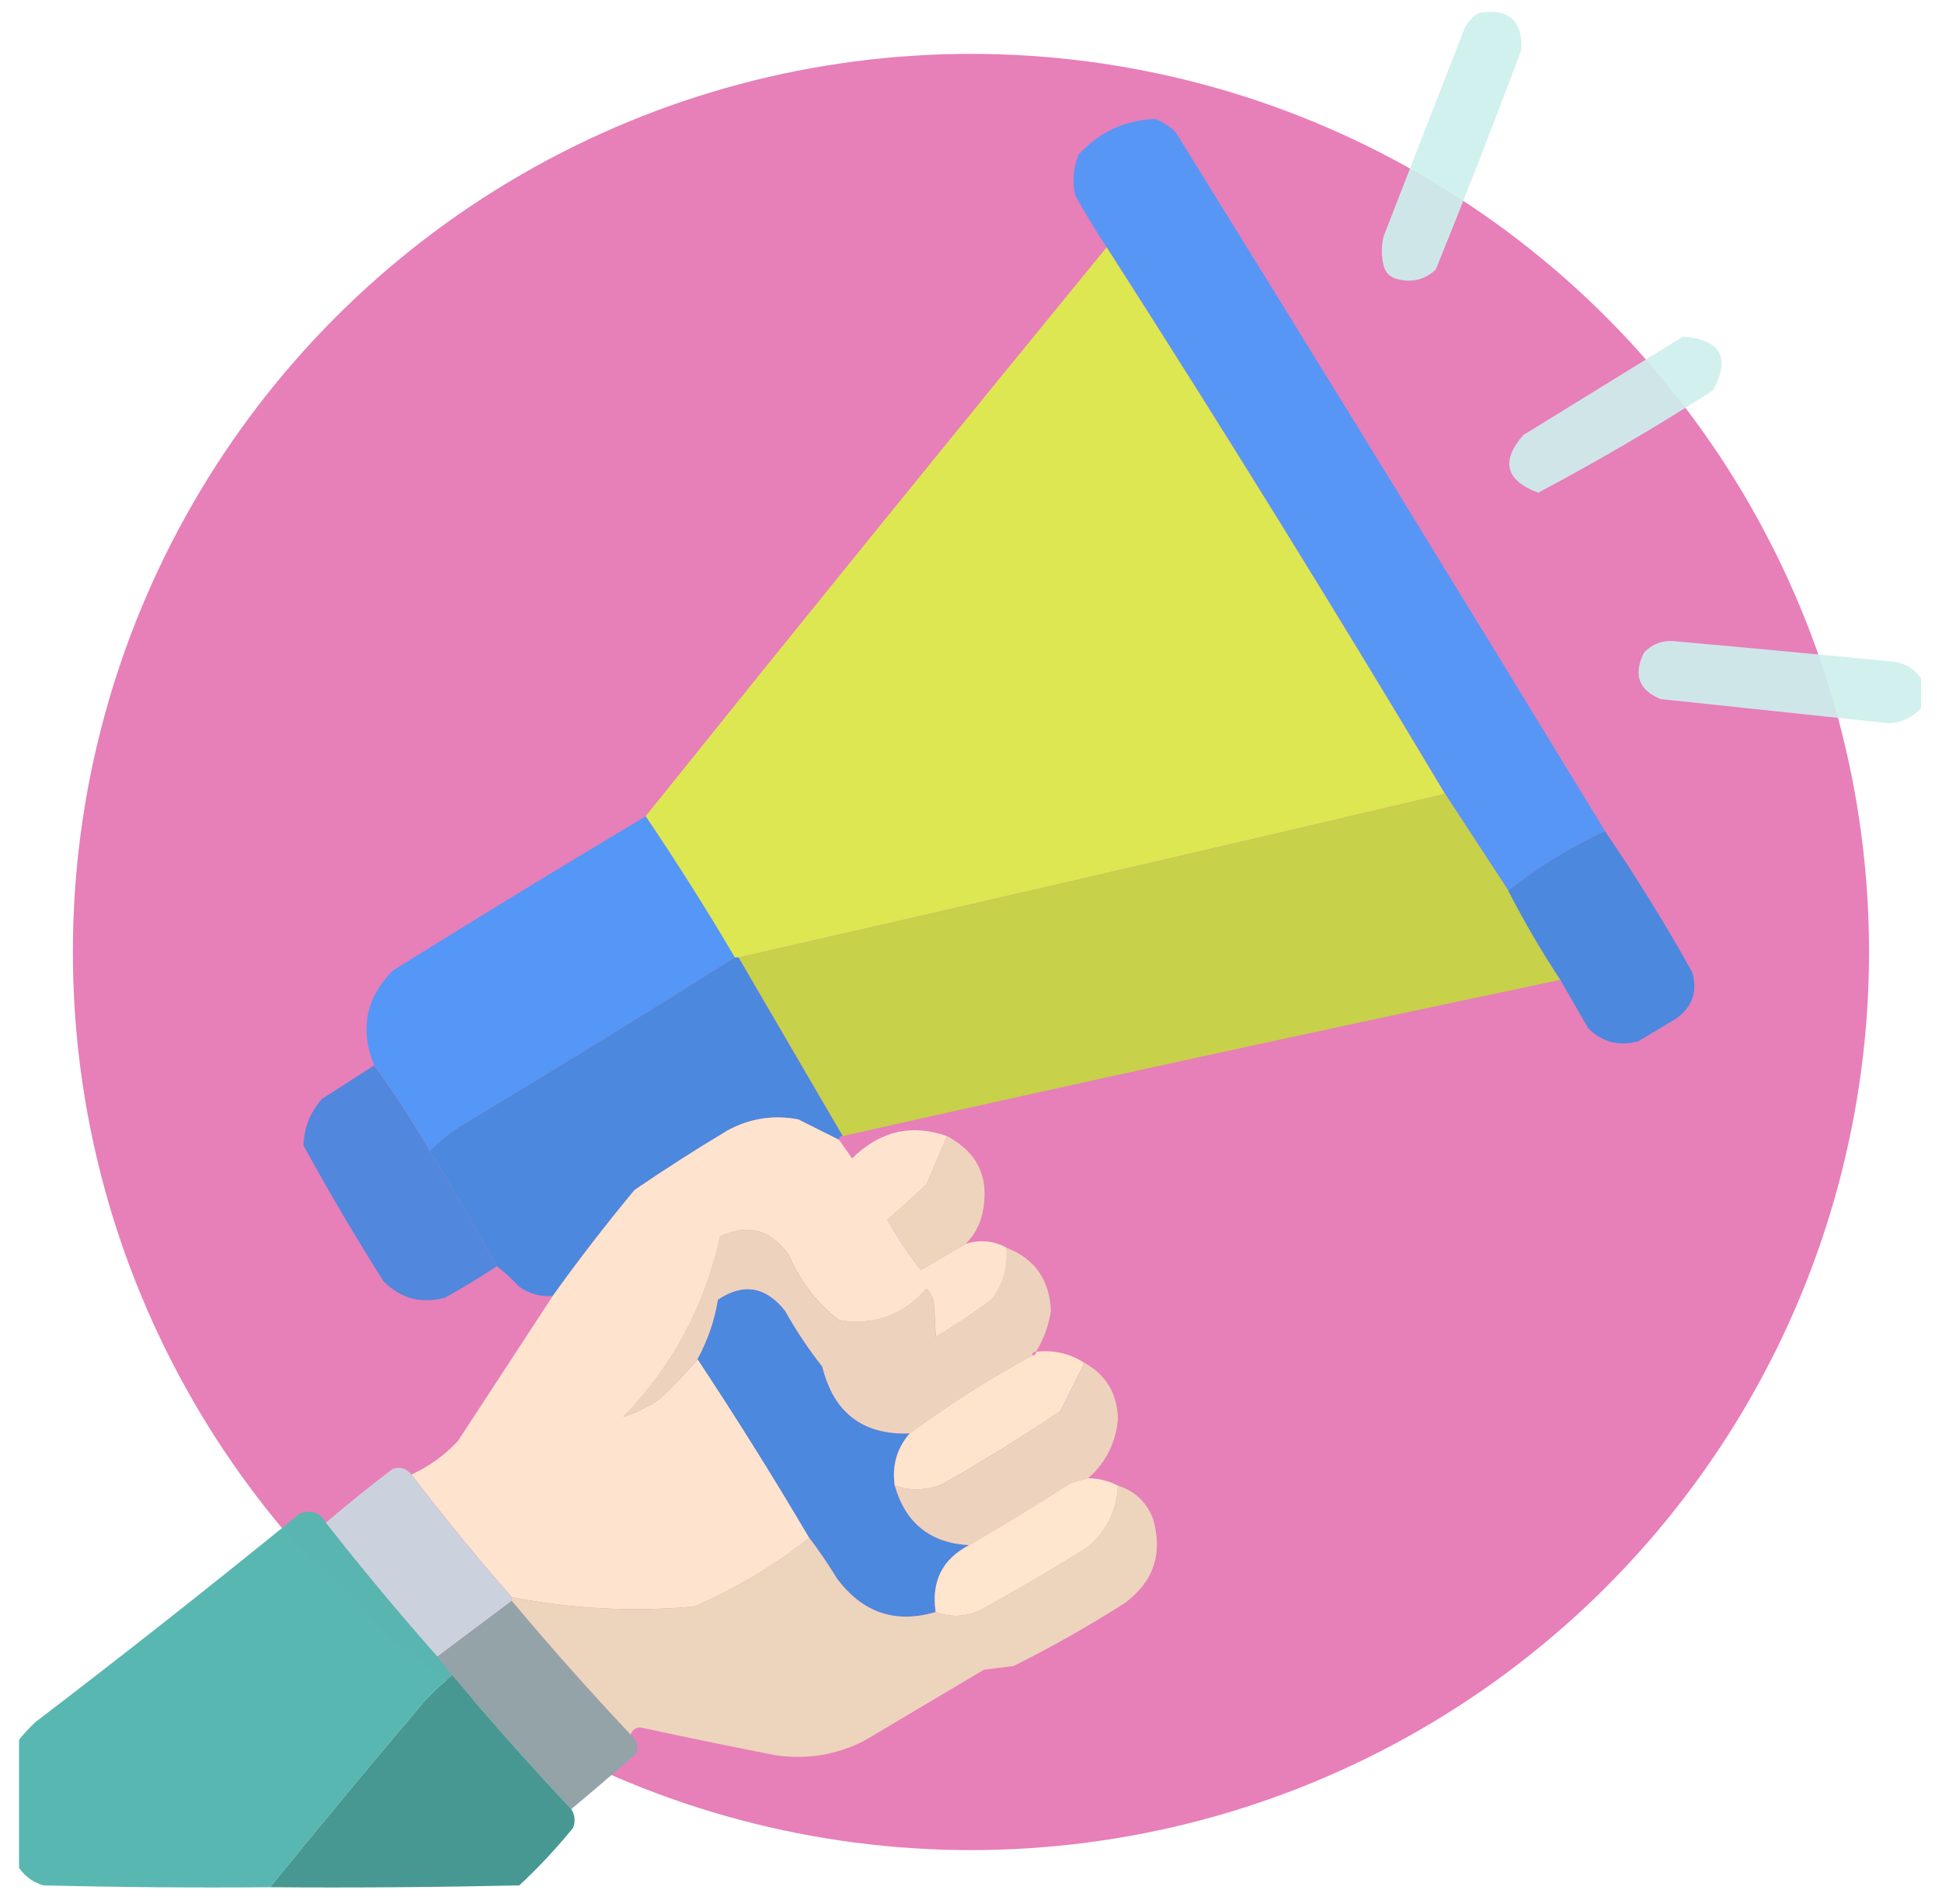 <svg width="51" height="50" viewBox="0 0 51 50" fill="none" xmlns="http://www.w3.org/2000/svg">
<g clip-path="url(#clip0_556_53611)">
<circle cx="25.499" cy="25" r="23.585" fill="#E77FB9"/>
<g clip-path="url(#clip1_556_53611)">
<path opacity="0.917" fill-rule="evenodd" clip-rule="evenodd" d="M38.828 0.342C39.619 0.206 39.993 0.531 39.951 1.318C39.23 3.25 38.481 5.17 37.705 7.08C37.413 7.35 37.071 7.432 36.68 7.324C36.501 7.275 36.387 7.162 36.338 6.983C36.273 6.722 36.273 6.462 36.338 6.201C37.022 4.443 37.705 2.686 38.389 0.928C38.467 0.669 38.614 0.474 38.828 0.342Z" fill="#CDEFEC"/>
<path opacity="0.976" fill-rule="evenodd" clip-rule="evenodd" d="M42.151 21.826C41.239 22.249 40.392 22.77 39.612 23.389C39.059 22.542 38.505 21.696 37.952 20.85C35.063 16.015 32.101 11.229 29.065 6.494C28.772 6.053 28.495 5.597 28.235 5.127C28.154 4.756 28.186 4.398 28.333 4.053C28.877 3.463 29.545 3.154 30.335 3.125C30.539 3.202 30.718 3.316 30.872 3.467C34.658 9.576 38.418 15.695 42.151 21.826Z" fill="#5497F6"/>
<path opacity="0.994" fill-rule="evenodd" clip-rule="evenodd" d="M29.062 6.494C32.098 11.229 35.06 16.015 37.949 20.85C31.78 22.302 25.595 23.734 19.395 25.146C19.362 25.146 19.329 25.146 19.297 25.146C18.551 23.881 17.77 22.644 16.953 21.436C20.967 16.433 25.004 11.453 29.062 6.494Z" fill="#DDE851"/>
<path opacity="0.909" fill-rule="evenodd" clip-rule="evenodd" d="M44.202 8.838C45.196 8.921 45.456 9.393 44.984 10.254C43.487 11.215 41.957 12.11 40.394 12.94C39.538 12.614 39.408 12.11 40.003 11.426C41.409 10.561 42.809 9.698 44.202 8.838Z" fill="#CDEFEC"/>
<path opacity="0.925" fill-rule="evenodd" clip-rule="evenodd" d="M50.45 17.822C50.45 18.083 50.45 18.343 50.45 18.604C50.227 18.836 49.951 18.966 49.62 18.994C47.618 18.783 45.616 18.571 43.614 18.359C43.033 18.122 42.886 17.715 43.174 17.139C43.408 16.893 43.701 16.796 44.053 16.846C45.958 17.015 47.863 17.194 49.766 17.383C50.067 17.435 50.295 17.581 50.45 17.822Z" fill="#CDEFEC"/>
<path fill-rule="evenodd" clip-rule="evenodd" d="M37.953 20.85C38.507 21.696 39.06 22.542 39.613 23.389C40.027 24.194 40.483 24.975 40.98 25.732C34.685 27.054 28.403 28.421 22.133 29.834C21.221 28.271 20.31 26.709 19.398 25.146C25.599 23.734 31.784 22.302 37.953 20.85Z" fill="#C7D149"/>
<path fill-rule="evenodd" clip-rule="evenodd" d="M16.956 21.436C17.773 22.644 18.554 23.881 19.3 25.146C16.91 26.651 14.502 28.132 12.074 29.59C11.782 29.782 11.521 29.993 11.292 30.225C10.843 29.45 10.354 28.701 9.828 27.979C9.443 27.036 9.606 26.206 10.316 25.488C12.518 24.115 14.732 22.765 16.956 21.436Z" fill="#5497F6"/>
<path fill-rule="evenodd" clip-rule="evenodd" d="M42.148 21.826C42.965 23.02 43.73 24.257 44.443 25.537C44.587 26.048 44.44 26.455 44.004 26.758C43.678 26.953 43.353 27.148 43.027 27.344C42.514 27.483 42.075 27.369 41.709 27.002C41.464 26.576 41.219 26.153 40.977 25.732C40.479 24.975 40.023 24.194 39.609 23.389C40.39 22.77 41.236 22.249 42.148 21.826Z" fill="#4C88DD"/>
<path fill-rule="evenodd" clip-rule="evenodd" d="M19.297 25.146C19.329 25.146 19.362 25.146 19.395 25.146C20.306 26.709 21.218 28.271 22.129 29.834C22.064 29.834 22.031 29.866 22.031 29.932C21.678 29.755 21.32 29.576 20.957 29.395C20.301 29.273 19.683 29.37 19.102 29.688C18.271 30.184 17.457 30.705 16.66 31.25C15.907 32.158 15.19 33.086 14.512 34.033C14.19 34.057 13.897 33.975 13.633 33.789C13.45 33.59 13.255 33.411 13.047 33.252C12.487 32.23 11.901 31.22 11.289 30.225C11.518 29.993 11.778 29.782 12.07 29.59C14.498 28.132 16.907 26.651 19.297 25.146Z" fill="#4C88DD"/>
<path opacity="0.963" fill-rule="evenodd" clip-rule="evenodd" d="M9.824 27.979C10.351 28.701 10.839 29.45 11.289 30.225C11.901 31.22 12.487 32.23 13.047 33.252C12.606 33.545 12.15 33.822 11.68 34.082C11.052 34.243 10.515 34.097 10.068 33.643C9.33 32.475 8.63 31.287 7.969 30.078C7.986 29.612 8.149 29.205 8.457 28.857C8.914 28.562 9.37 28.269 9.824 27.979Z" fill="#4C88DD"/>
<path opacity="0.993" fill-rule="evenodd" clip-rule="evenodd" d="M22.035 29.932C22.148 30.092 22.262 30.254 22.377 30.42C23.106 29.703 23.936 29.508 24.867 29.834C24.703 30.239 24.524 30.662 24.33 31.104C23.988 31.426 23.646 31.736 23.305 32.031C23.562 32.498 23.855 32.937 24.184 33.35C24.577 33.121 24.968 32.893 25.355 32.666C25.733 32.547 26.091 32.58 26.43 32.764C26.477 33.273 26.347 33.728 26.039 34.131C25.568 34.48 25.079 34.806 24.574 35.107C24.566 34.831 24.55 34.538 24.525 34.228C24.497 34.078 24.432 33.947 24.33 33.838C23.718 34.543 22.953 34.82 22.035 34.668C21.452 34.215 21.013 33.645 20.717 32.959C20.242 32.289 19.64 32.126 18.91 32.471C18.512 34.292 17.666 35.871 16.371 37.207C16.71 37.103 17.035 36.94 17.348 36.719C17.696 36.387 18.021 36.045 18.324 35.693C19.342 37.232 20.319 38.794 21.254 40.381C20.34 41.11 19.331 41.712 18.227 42.188C16.622 42.333 15.027 42.252 13.441 41.943C12.526 40.898 11.647 39.824 10.805 38.721C11.266 38.513 11.673 38.22 12.025 37.842C12.856 36.569 13.687 35.3 14.516 34.033C15.194 33.086 15.911 32.158 16.664 31.25C17.461 30.705 18.275 30.184 19.105 29.688C19.687 29.37 20.305 29.273 20.961 29.395C21.324 29.576 21.682 29.755 22.035 29.932Z" fill="#FEE5CE"/>
<path fill-rule="evenodd" clip-rule="evenodd" d="M24.867 29.834C25.692 30.269 26.001 30.952 25.795 31.885C25.723 32.192 25.576 32.453 25.355 32.666C24.968 32.893 24.577 33.121 24.184 33.35C23.855 32.937 23.562 32.498 23.305 32.031C23.646 31.736 23.988 31.427 24.33 31.104C24.524 30.662 24.703 30.239 24.867 29.834Z" fill="#EED4BD"/>
<path fill-rule="evenodd" clip-rule="evenodd" d="M26.426 32.764C27.174 33.053 27.565 33.607 27.598 34.424C27.54 34.81 27.41 35.169 27.207 35.498C27.142 35.498 27.109 35.53 27.109 35.596C25.985 36.206 24.91 36.89 23.887 37.646C22.656 37.688 21.89 37.102 21.592 35.889C21.228 35.427 20.902 34.939 20.615 34.424C20.108 33.786 19.522 33.688 18.857 34.131C18.765 34.685 18.586 35.205 18.32 35.693C18.017 36.045 17.692 36.387 17.344 36.719C17.031 36.94 16.706 37.103 16.367 37.207C17.662 35.871 18.508 34.292 18.906 32.471C19.636 32.126 20.239 32.289 20.713 32.959C21.009 33.645 21.448 34.214 22.031 34.668C22.949 34.82 23.714 34.543 24.326 33.838C24.428 33.947 24.493 34.078 24.521 34.228C24.546 34.538 24.562 34.831 24.57 35.107C25.075 34.806 25.564 34.48 26.035 34.131C26.343 33.728 26.473 33.272 26.426 32.764Z" fill="#EDD3BD"/>
<path fill-rule="evenodd" clip-rule="evenodd" d="M23.887 37.647C23.552 38.034 23.422 38.489 23.496 39.014C23.78 40.001 24.431 40.522 25.449 40.576C24.744 40.945 24.451 41.531 24.57 42.334C23.515 42.646 22.652 42.353 21.982 41.455C21.752 41.08 21.508 40.722 21.25 40.381C20.315 38.794 19.338 37.232 18.32 35.693C18.586 35.206 18.765 34.685 18.857 34.131C19.522 33.688 20.108 33.786 20.615 34.424C20.902 34.939 21.228 35.427 21.592 35.889C21.89 37.102 22.656 37.688 23.887 37.647Z" fill="#4C88DD"/>
<path opacity="0.99" fill-rule="evenodd" clip-rule="evenodd" d="M27.208 35.498C27.678 35.446 28.101 35.543 28.477 35.791C28.274 36.198 28.062 36.621 27.843 37.06C26.842 37.732 25.816 38.367 24.766 38.965C24.349 39.143 23.926 39.159 23.497 39.014C23.422 38.489 23.553 38.034 23.887 37.647C24.911 36.89 25.985 36.206 27.11 35.596C27.175 35.596 27.208 35.563 27.208 35.498Z" fill="#FEE5CE"/>
<path fill-rule="evenodd" clip-rule="evenodd" d="M28.48 35.791C29.044 36.101 29.337 36.59 29.359 37.256C29.305 37.884 29.045 38.405 28.578 38.818C28.414 38.857 28.251 38.906 28.09 38.965C27.222 39.524 26.343 40.061 25.453 40.576C24.435 40.522 23.784 40.001 23.5 39.014C23.929 39.159 24.352 39.143 24.77 38.965C25.819 38.367 26.845 37.732 27.846 37.06C28.065 36.621 28.277 36.198 28.48 35.791Z" fill="#EDD3BD"/>
<path opacity="0.983" fill-rule="evenodd" clip-rule="evenodd" d="M10.801 38.721C11.643 39.824 12.522 40.898 13.438 41.943C13.438 41.976 13.438 42.008 13.438 42.041C12.785 42.532 12.134 43.02 11.484 43.506C10.472 42.363 9.495 41.191 8.555 39.99C9.125 39.502 9.711 39.03 10.312 38.574C10.512 38.512 10.675 38.56 10.801 38.721Z" fill="#CBD3DD"/>
<path opacity="0.992" fill-rule="evenodd" clip-rule="evenodd" d="M28.577 38.818C28.863 38.825 29.123 38.89 29.358 39.014C29.333 39.655 29.073 40.192 28.577 40.625C27.649 41.203 26.705 41.756 25.745 42.285C25.36 42.463 24.969 42.48 24.573 42.334C24.453 41.531 24.746 40.945 25.452 40.576C26.342 40.061 27.221 39.524 28.088 38.965C28.25 38.906 28.413 38.857 28.577 38.818Z" fill="#FEE5CE"/>
<path opacity="0.986" fill-rule="evenodd" clip-rule="evenodd" d="M8.559 39.99C9.499 41.191 10.476 42.363 11.488 43.506C11.618 43.669 11.749 43.831 11.879 43.994C11.627 44.197 11.382 44.425 11.146 44.678C9.775 46.293 8.424 47.921 7.094 49.56C5.108 49.577 3.122 49.56 1.137 49.512C0.832 49.417 0.604 49.238 0.453 48.975C0.453 47.9 0.453 46.826 0.453 45.752C0.593 45.563 0.756 45.384 0.941 45.215C3.281 43.429 5.592 41.606 7.875 39.746C8.183 39.64 8.411 39.722 8.559 39.99Z" fill="#56B6B0"/>
<path fill-rule="evenodd" clip-rule="evenodd" d="M29.355 39.014C29.804 39.152 30.113 39.445 30.283 39.893C30.542 40.795 30.298 41.528 29.551 42.09C28.603 42.694 27.626 43.248 26.621 43.75C26.361 43.782 26.1 43.815 25.84 43.848C24.798 44.466 23.756 45.085 22.715 45.703C21.977 46.085 21.195 46.215 20.371 46.094C19.18 45.862 17.992 45.618 16.807 45.361C16.68 45.375 16.598 45.44 16.562 45.557C15.485 44.414 14.443 43.242 13.438 42.041C13.438 42.008 13.438 41.976 13.438 41.943C15.023 42.252 16.618 42.333 18.223 42.188C19.327 41.712 20.336 41.11 21.25 40.381C21.508 40.722 21.752 41.08 21.982 41.455C22.652 42.353 23.515 42.646 24.57 42.334C24.967 42.48 25.358 42.463 25.742 42.285C26.702 41.756 27.646 41.203 28.574 40.625C29.07 40.192 29.331 39.655 29.355 39.014Z" fill="#EDD4BD"/>
<path fill-rule="evenodd" clip-rule="evenodd" d="M13.438 42.041C14.443 43.242 15.485 44.414 16.562 45.557C16.72 45.687 16.769 45.85 16.709 46.045C16.141 46.547 15.572 47.035 15 47.51C13.927 46.371 12.885 45.2 11.875 43.994C11.745 43.831 11.615 43.669 11.484 43.506C12.134 43.02 12.785 42.532 13.438 42.041Z" fill="#94A3A8"/>
<path fill-rule="evenodd" clip-rule="evenodd" d="M11.879 43.994C12.889 45.2 13.931 46.371 15.004 47.51C15.099 47.663 15.115 47.826 15.053 47.998C14.613 48.539 14.141 49.043 13.637 49.512C11.456 49.56 9.275 49.577 7.094 49.56C8.424 47.921 9.775 46.293 11.146 44.678C11.382 44.425 11.627 44.197 11.879 43.994Z" fill="#479892"/>
</g>
</g>
<defs>
<clipPath id="clip0_556_53611">
<rect width="50" height="50" fill="white" transform="translate(0.5)"/>
</clipPath>
<clipPath id="clip1_556_53611">
<rect width="50" height="50" fill="white" transform="translate(0.5)"/>
</clipPath>
</defs>
</svg>

